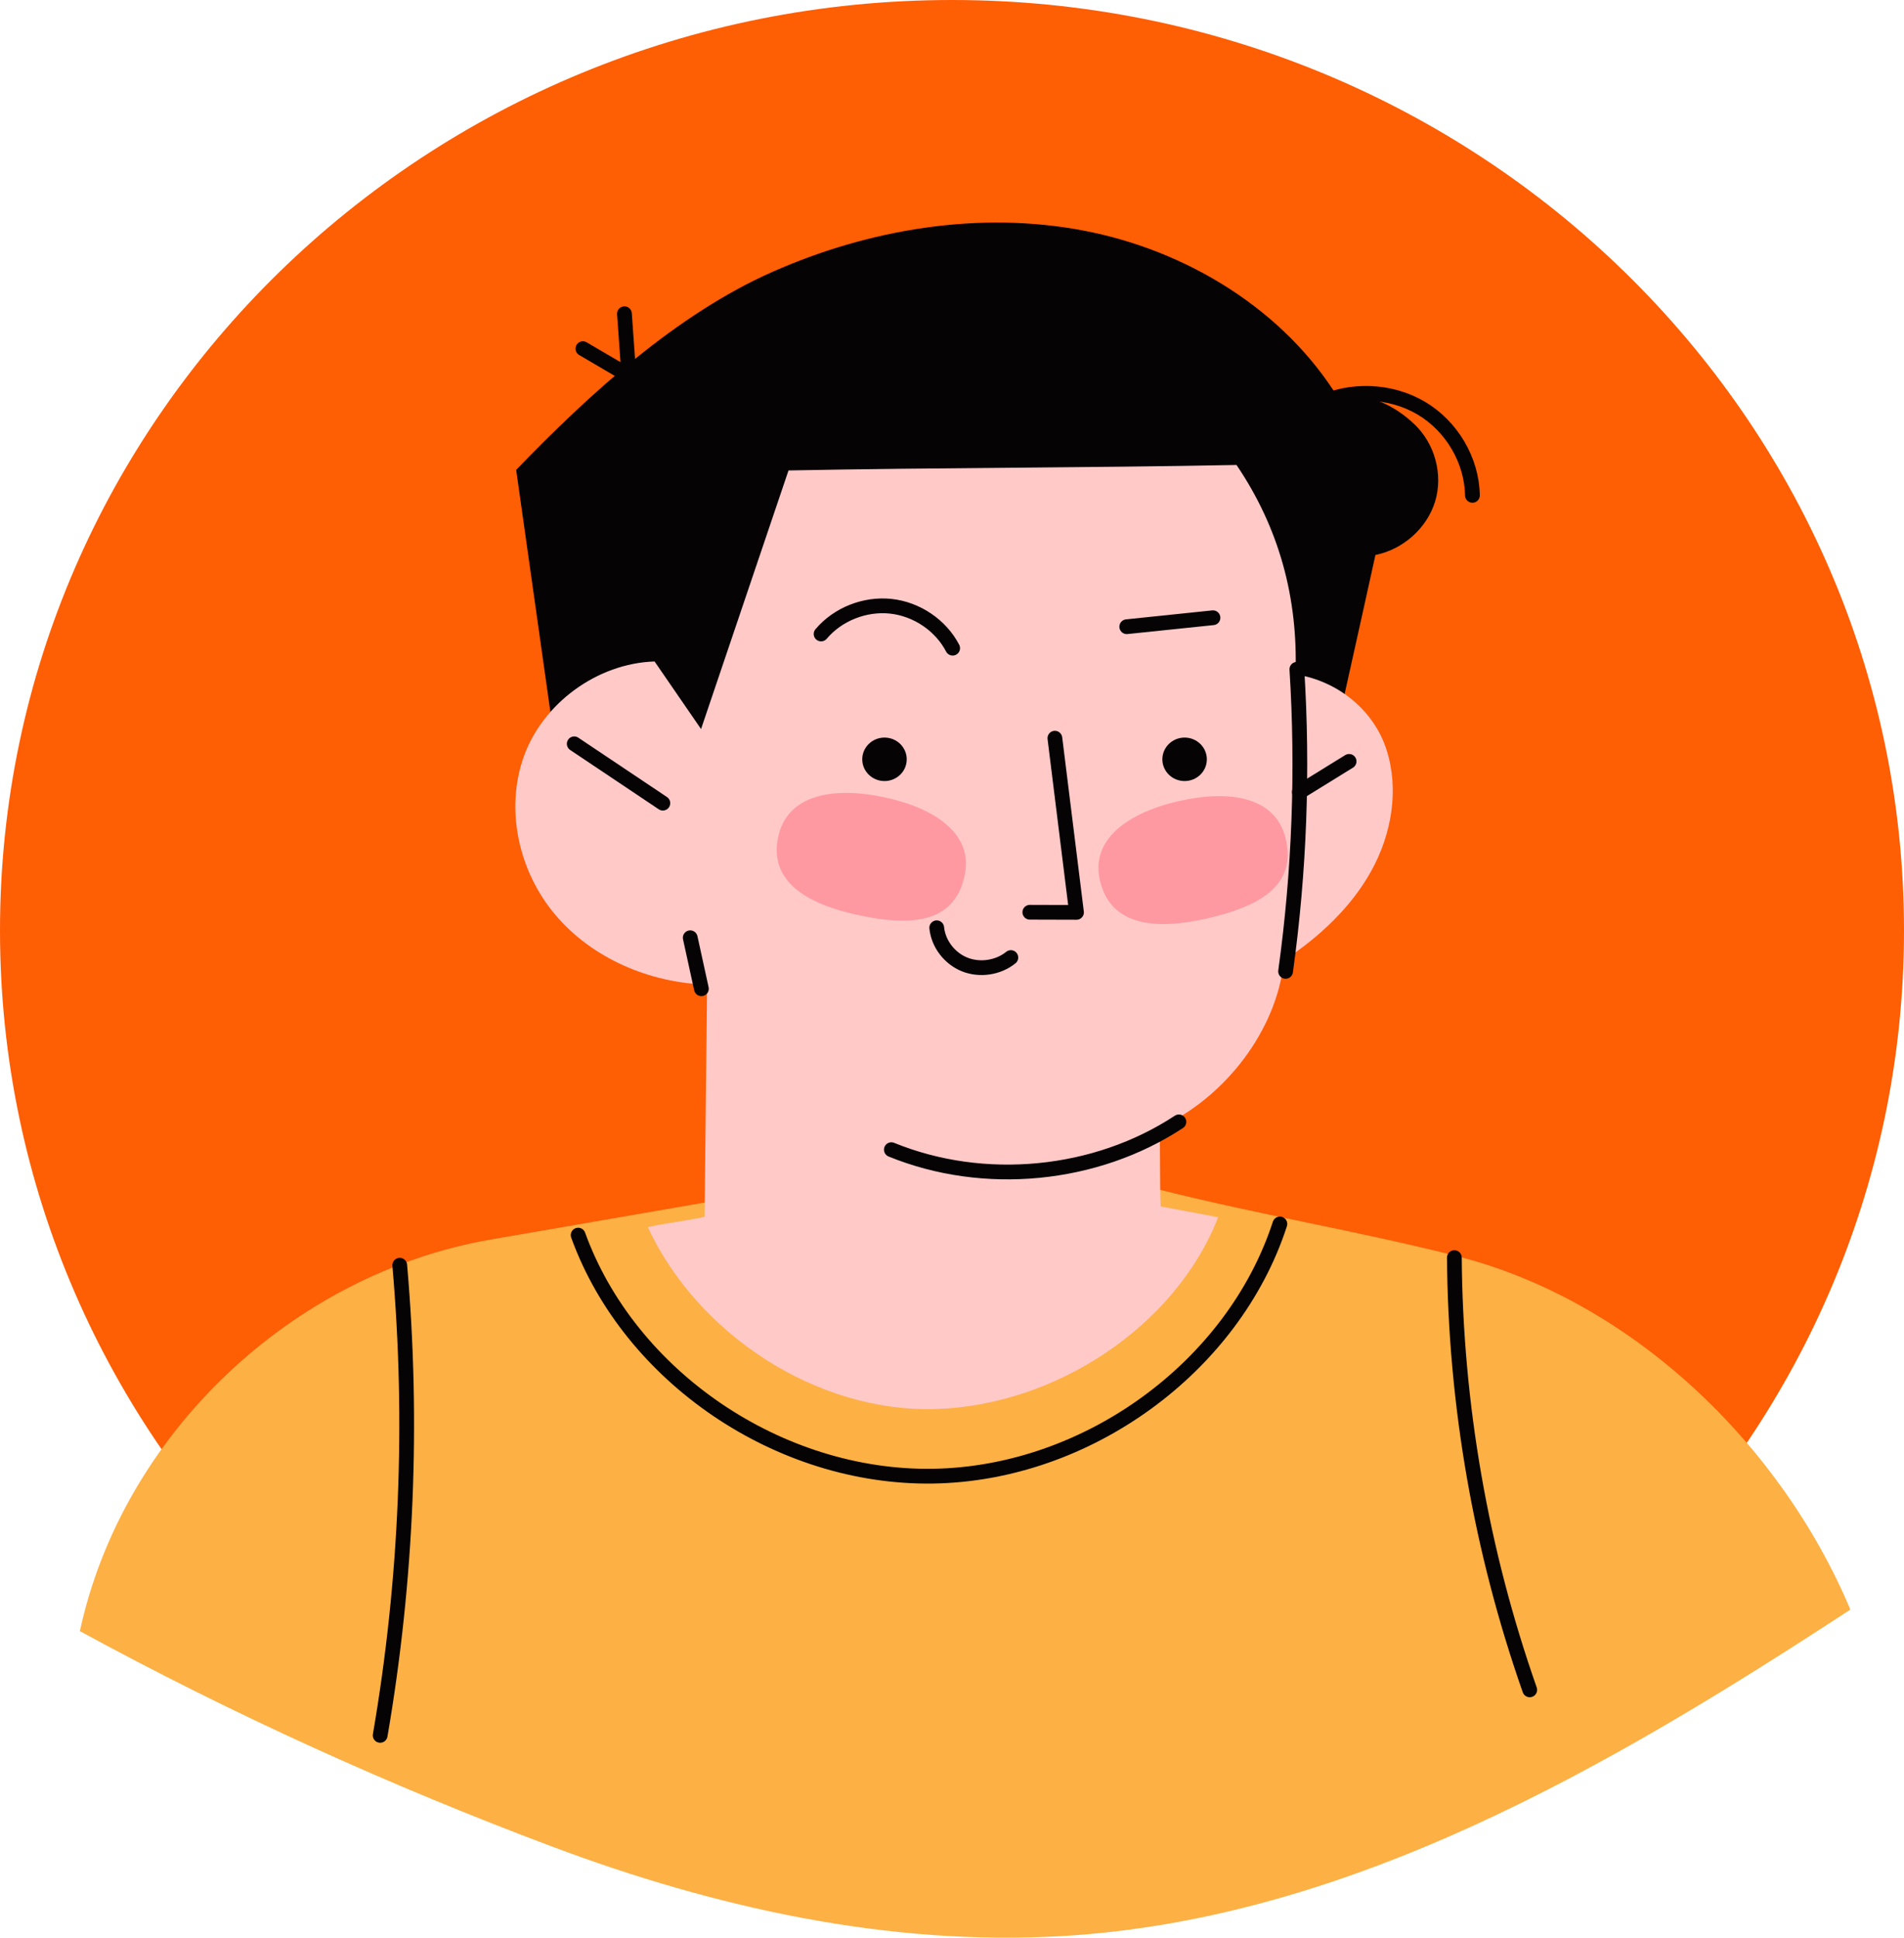 <svg width="172" height="175" viewBox="0 0 172 175" fill="none" xmlns="http://www.w3.org/2000/svg">
<path d="M172 84.034C172 37.624 133.496 8.98825e-06 86.001 8.98825e-06C38.504 8.98825e-06 0 37.624 0 84.034C0 130.446 38.504 168.071 86.001 168.071C133.496 168.071 172 130.446 172 84.034Z" fill="#FE5E04"/>
<path d="M167.155 145.366C160.83 130.344 147.344 117.398 131.464 113.405C122.504 111.152 113.75 109.708 104.79 107.456C99.418 111.499 92.765 113.831 86.03 114.028C79.296 114.228 72.228 111.813 66.625 108.094C59.198 109.379 51.772 110.661 44.346 111.947C26.35 115.057 11.052 129.559 7.216 147.313C20.991 154.816 35.197 161.258 49.891 166.777C64.584 172.294 80.272 175.771 95.951 174.853C121.884 173.335 145.451 159.559 167.155 145.366Z" fill="#FDB044"/>
<path d="M52.227 111.548C56.864 124.35 70.397 133.538 84.294 133.317C98.19 133.097 111.411 123.485 115.62 110.541" stroke="#060305" stroke-width="1.333" stroke-miterlimit="10" stroke-linecap="round" stroke-linejoin="round"/>
<path d="M36.111 114.266C37.347 128.418 36.752 142.719 34.344 156.727" stroke="#060305" stroke-width="1.333" stroke-miterlimit="10" stroke-linecap="round" stroke-linejoin="round"/>
<path d="M131.382 113.578C131.48 126.836 133.79 140.075 138.19 152.616" stroke="#060305" stroke-width="1.333" stroke-miterlimit="10" stroke-linecap="round" stroke-linejoin="round"/>
<path d="M52.657 31.489C54.04 32.3 55.423 33.111 56.806 33.921C56.673 32.059 56.542 30.197 56.41 28.335" stroke="#060305" stroke-width="1.333" stroke-miterlimit="10" stroke-linecap="round" stroke-linejoin="round"/>
<path d="M119.08 36.508C121.97 35.082 125.607 35.217 128.379 36.853C131.149 38.489 132.962 41.575 133.013 44.737" stroke="#060305" stroke-width="1.333" stroke-miterlimit="10" stroke-linecap="round" stroke-linejoin="round"/>
<path d="M50.255 68.068C49.046 59.523 47.837 50.98 46.628 42.437C53.199 35.633 61.09 28.388 69.814 24.539C78.539 20.691 88.425 19.035 97.824 20.814C107.223 22.594 116.038 28.004 120.949 36.034C123.395 35.285 125.986 36.596 127.813 38.355C129.639 40.113 130.371 42.88 129.645 45.282C128.917 47.684 126.763 49.617 124.251 50.121C122.681 57.284 121.028 64.593 119.457 71.754L50.255 68.068" fill="#060305"/>
<path d="M110.043 109.931C108.314 109.601 106.579 109.287 104.849 108.957C104.758 106.648 104.833 104.145 104.744 101.836C110.637 99.169 115.37 93.05 115.99 86.732C119.181 84.622 122.061 81.95 123.888 78.636C125.716 75.322 126.408 71.315 125.256 67.72C124.105 64.128 120.839 61.484 117.032 60.905C117.268 54.043 115.575 47.722 111.703 41.994C98.151 42.258 84.783 42.224 71.231 42.489C68.598 50.273 65.964 58.058 63.33 65.843C61.931 63.809 60.531 61.774 59.132 59.74C53.936 59.904 49.025 63.535 47.315 68.333C45.605 73.129 46.864 78.726 50.18 82.639C53.496 86.55 58.679 88.776 63.876 88.92C63.811 95.852 63.713 102.952 63.65 109.885C62.148 110.253 60.024 110.461 58.522 110.828C62.976 120.448 73.733 127.581 84.533 127.256C95.334 126.931 106.202 119.801 110.043 109.931" fill="#FFC9C8"/>
<path d="M87.133 79.135C86.156 83.481 82.172 83.644 77.526 82.648C72.88 81.649 69.396 79.59 70.311 75.523C71.156 71.762 75.272 71.013 79.918 72.012C84.563 73.008 87.979 75.374 87.133 79.135" fill="#FF99A1"/>
<path d="M116.141 75.73C117.182 80.061 113.66 81.891 109.03 82.952C104.399 84.015 100.346 83.627 99.373 79.573C98.473 75.826 101.854 73.412 106.485 72.35C111.115 71.29 115.242 71.981 116.141 75.73Z" fill="#FF99A1"/>
<path d="M117.154 60.446C117.727 69.543 117.386 78.695 116.136 87.728" stroke="#060305" stroke-width="1.333" stroke-miterlimit="10" stroke-linecap="round" stroke-linejoin="round"/>
<path d="M117.382 71.536C118.878 70.61 120.376 69.688 121.873 68.762" stroke="#060305" stroke-width="1.333" stroke-miterlimit="10" stroke-linecap="round" stroke-linejoin="round"/>
<path d="M51.874 67.177C54.543 68.962 57.211 70.749 59.88 72.536" stroke="#060305" stroke-width="1.333" stroke-miterlimit="10" stroke-linecap="round" stroke-linejoin="round"/>
<path d="M63.361 89.298C63.025 87.761 62.689 86.226 62.353 84.69" stroke="#060305" stroke-width="1.333" stroke-miterlimit="10" stroke-linecap="round" stroke-linejoin="round"/>
<path d="M80.521 103.83C88.886 107.243 98.978 106.268 106.497 101.319" stroke="#060305" stroke-width="1.333" stroke-miterlimit="10" stroke-linecap="round" stroke-linejoin="round"/>
<path d="M81.911 68.576C81.911 67.493 81.012 66.613 79.902 66.613C78.793 66.613 77.892 67.493 77.892 68.576C77.892 69.663 78.793 70.54 79.902 70.54C81.012 70.54 81.911 69.663 81.911 68.576Z" fill="#060305"/>
<path d="M109.022 68.576C109.022 67.493 108.122 66.613 107.013 66.613C105.902 66.613 105.003 67.493 105.003 68.576C105.003 69.663 105.902 70.54 107.013 70.54C108.122 70.54 109.022 69.663 109.022 68.576Z" fill="#060305"/>
<path d="M95.294 66.668C95.945 71.913 96.596 77.157 97.247 82.401C95.842 82.397 94.436 82.393 93.03 82.389" stroke="#060305" stroke-width="1.333" stroke-miterlimit="10" stroke-linecap="round" stroke-linejoin="round"/>
<path d="M74.175 57.258C75.675 55.475 78.125 54.501 80.472 54.754C82.82 55.007 84.993 56.479 86.059 58.54" stroke="#060305" stroke-width="1.333" stroke-miterlimit="10" stroke-linecap="round" stroke-linejoin="round"/>
<path d="M101.787 56.6C104.383 56.33 106.979 56.06 109.576 55.791" stroke="#060305" stroke-width="1.333" stroke-miterlimit="10" stroke-linecap="round" stroke-linejoin="round"/>
<path d="M84.621 83.791C84.764 85.23 85.772 86.554 87.141 87.104C88.509 87.654 90.179 87.404 91.316 86.48" stroke="#060305" stroke-width="1.333" stroke-miterlimit="10" stroke-linecap="round" stroke-linejoin="round"/>
</svg>

